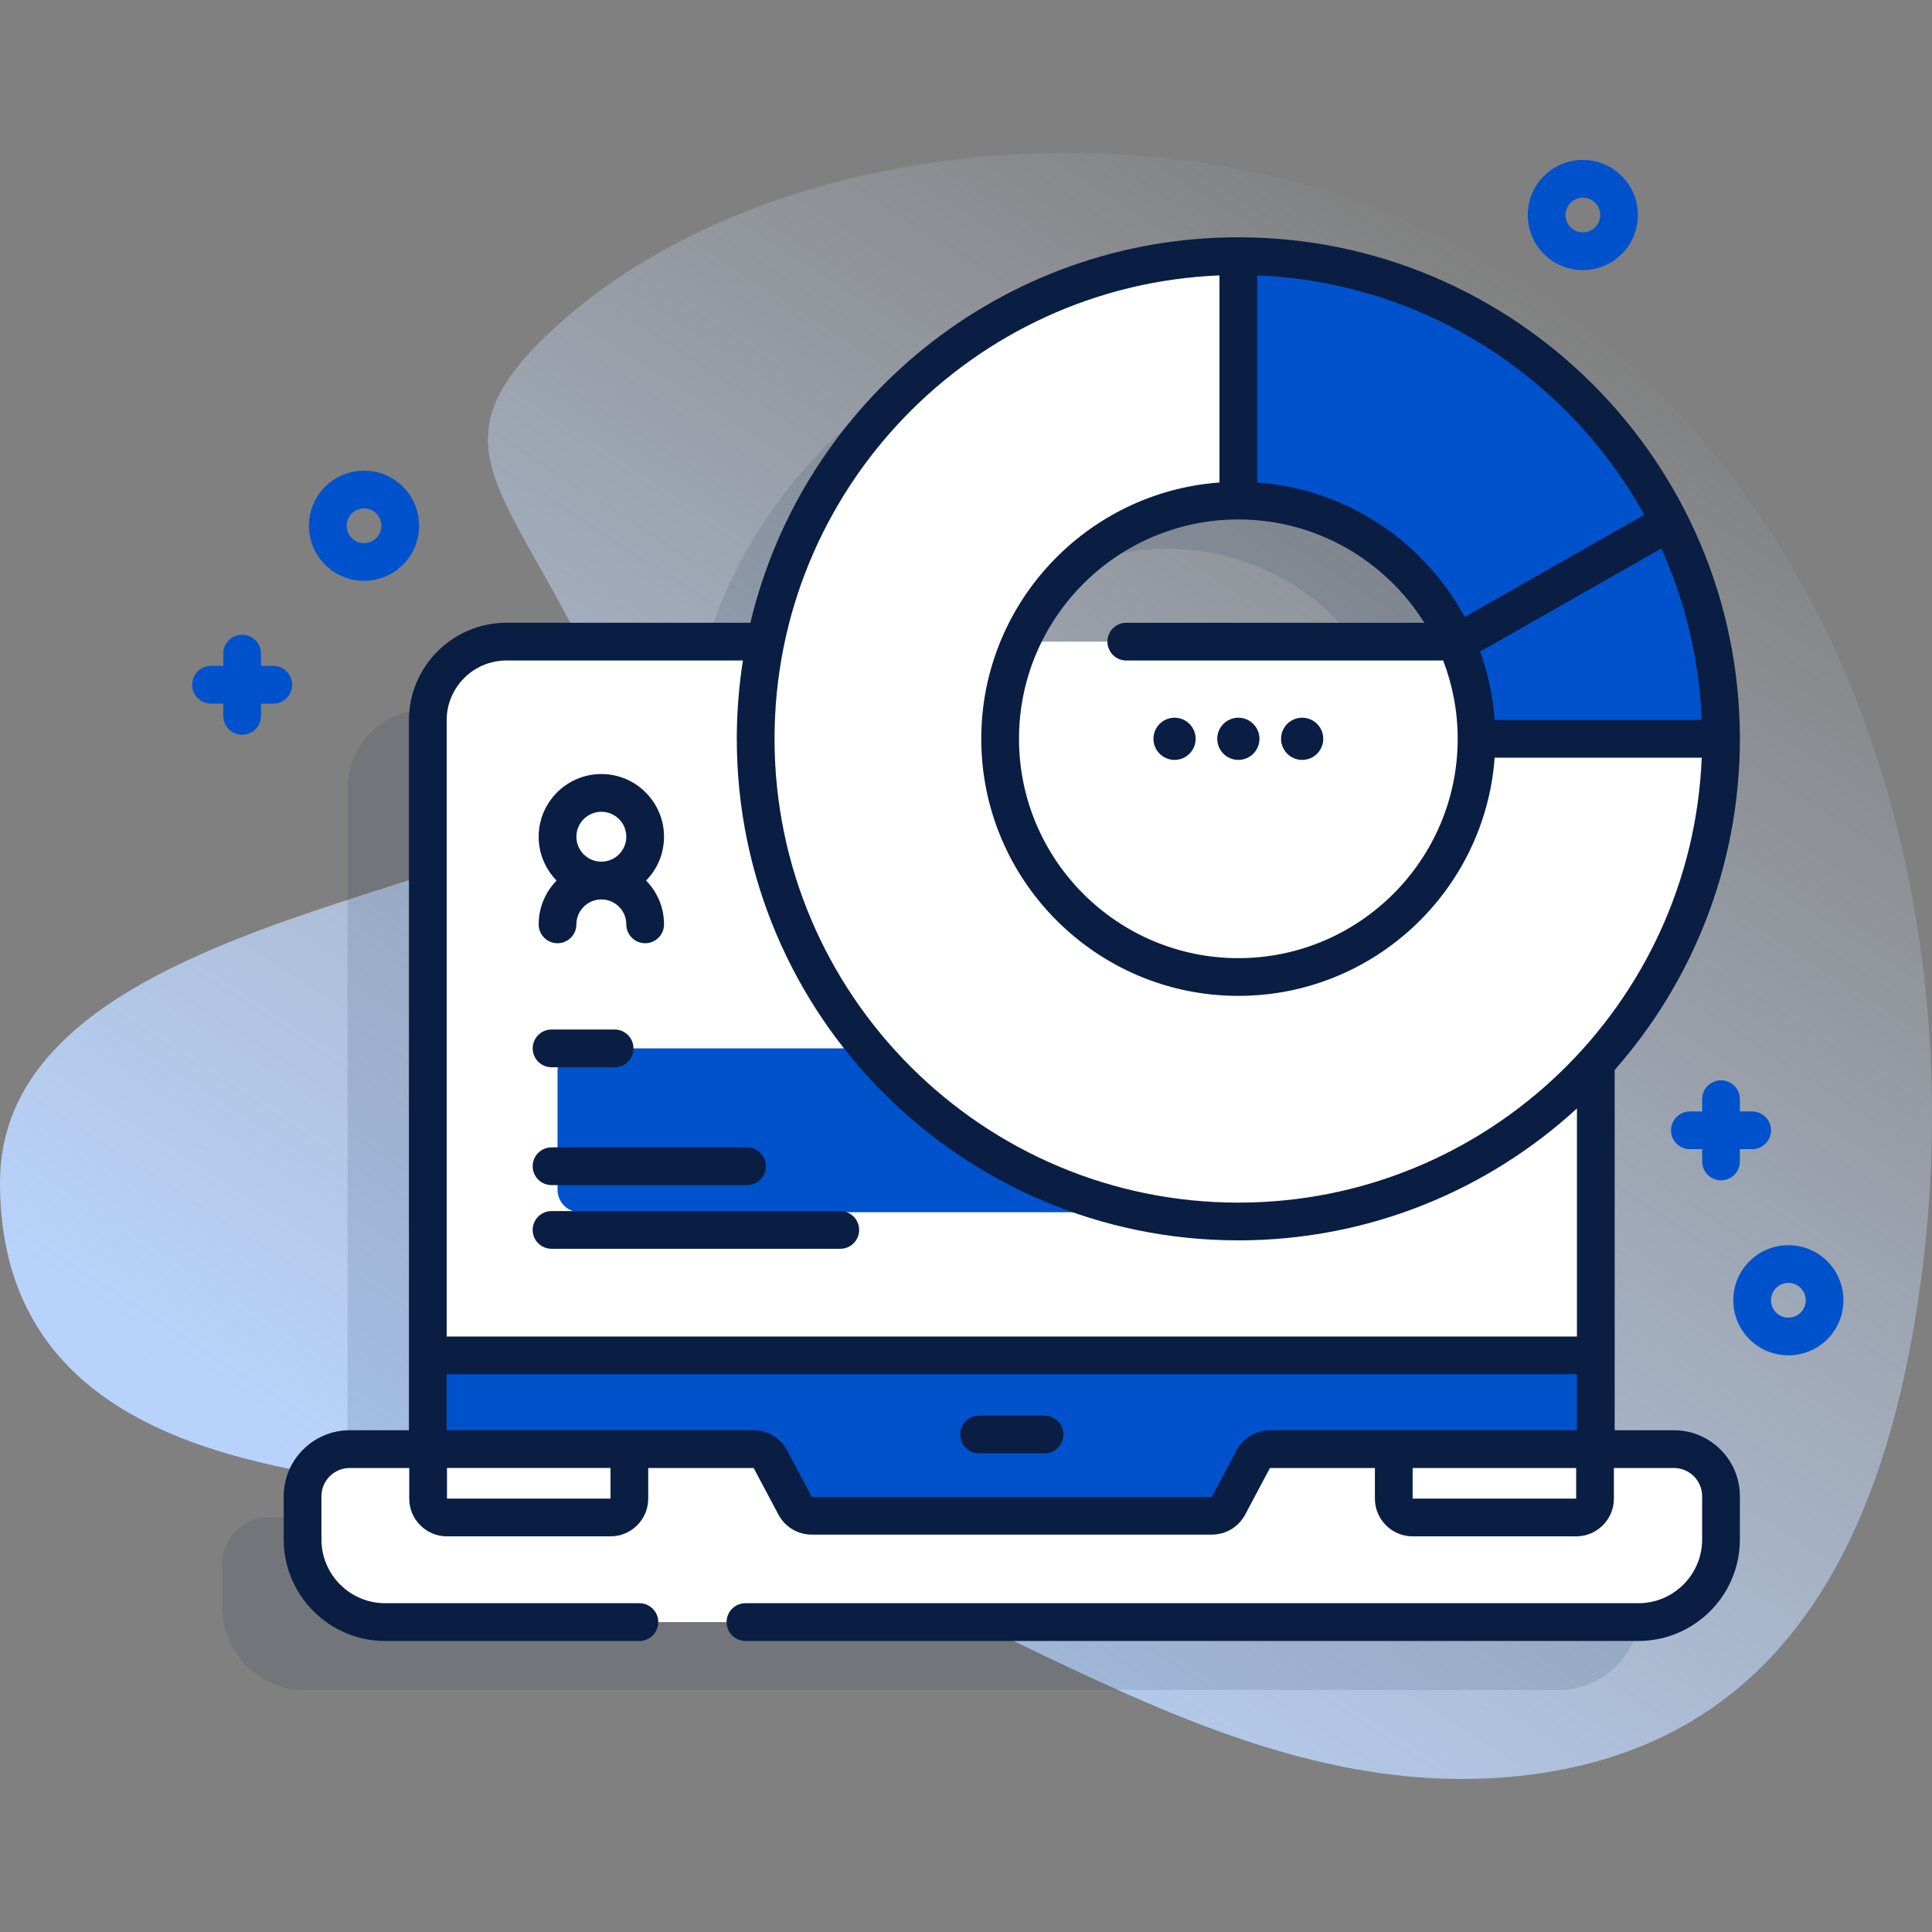<svg width="80" height="80" viewBox="0 0 80 80" fill="none" xmlns="http://www.w3.org/2000/svg">
<rect x="0" y="0" width="80" height="80" fill="#808080" stroke="none"/>
<path d="M57.004 8.627C46.207 4.403 31.256 6.008 22.994 13.551C17.16 18.877 21.675 20.395 25.653 30.14C28.531 37.193 0 36.222 0 48.967C0 63.701 20.664 60.908 28.333 62.595C40.057 65.174 50.285 74.82 62.812 73.549C73.718 72.441 77.875 63.884 79.392 54.073C82.217 35.796 75.278 15.777 57.004 8.627Z" fill="url(#paint0_linear)"/>
<path opacity="0.11" d="M65.99 62.818H62.754V46.41C66.2 42.818 68.32 37.945 68.32 32.586C68.32 21.565 59.354 12.599 48.334 12.599C38.404 12.599 30.143 19.878 28.605 29.381H17.646C15.848 29.381 14.39 30.838 14.39 32.639V62.818H11.155C10.078 62.818 9.205 63.691 9.205 64.767V66.559C9.205 68.448 10.736 69.98 12.627 69.98H64.518C66.409 69.98 67.939 68.448 67.939 66.559V64.767C67.939 63.691 67.067 62.818 65.99 62.818ZM48.334 22.722C52.65 22.722 56.326 25.511 57.66 29.381H39.007C40.341 25.511 44.017 22.722 48.334 22.722Z" fill="#091E42"/>
<path d="M66.078 29.826V62.471C66.078 62.902 65.728 63.252 65.297 63.252H17.714V29.826C17.714 28.026 19.172 26.568 20.97 26.568H62.822C64.62 26.568 66.078 28.026 66.078 29.826Z" fill="white"/>
<path d="M56.484 44.344V49.265C56.484 49.779 56.067 50.196 55.552 50.196H24.019C23.503 50.196 23.086 49.779 23.086 49.265V44.344C23.086 43.829 23.503 43.411 24.019 43.411H55.552C56.067 43.411 56.484 43.829 56.484 44.344Z" fill="#0052CC"/>
<path d="M25.449 44.193H22.839C22.407 44.193 22.058 43.843 22.058 43.412C22.058 42.98 22.407 42.63 22.839 42.63H25.449C25.881 42.63 26.231 42.98 26.231 43.412C26.231 43.843 25.881 44.193 25.449 44.193Z" fill="#091E42"/>
<path d="M30.933 49.072H22.838C22.406 49.072 22.057 48.722 22.057 48.291C22.057 47.859 22.406 47.51 22.838 47.51H30.933C31.365 47.51 31.715 47.859 31.715 48.291C31.715 48.722 31.365 49.072 30.933 49.072Z" fill="#091E42"/>
<path d="M34.794 51.71H22.838C22.406 51.71 22.057 51.36 22.057 50.929C22.057 50.498 22.406 50.148 22.838 50.148H34.794C35.226 50.148 35.575 50.498 35.575 50.929C35.575 51.36 35.226 51.71 34.794 51.71Z" fill="#091E42"/>
<path d="M66.078 56.123V62.471C66.078 62.902 65.728 63.252 65.297 63.252H17.714V56.123H66.078Z" fill="#0052CC"/>
<path d="M71.263 61.955V63.746C71.263 65.635 69.733 67.168 67.842 67.168H15.951C14.06 67.168 12.529 65.635 12.529 63.746V61.955C12.529 60.878 13.402 60.005 14.479 60.005H31.208C31.497 60.005 31.762 60.165 31.898 60.42L32.923 62.349C33.059 62.605 33.324 62.764 33.613 62.764H50.18C50.469 62.764 50.735 62.605 50.87 62.349L51.895 60.42C52.031 60.165 52.296 60.005 52.585 60.005H69.314C70.391 60.005 71.263 60.878 71.263 61.955Z" fill="white"/>
<path d="M25.279 62.836H18.508C18.076 62.836 17.727 62.486 17.727 62.055V60.005H26.06V62.055C26.06 62.486 25.71 62.836 25.279 62.836Z" fill="white"/>
<path d="M65.265 62.836H58.494C58.063 62.836 57.713 62.486 57.713 62.055V60.005H66.046V62.055C66.046 62.486 65.697 62.836 65.265 62.836Z" fill="white"/>
<path d="M51.278 50.579C40.257 50.579 31.291 41.614 31.291 30.593C31.291 19.572 40.257 10.606 51.278 10.606C62.298 10.606 71.264 19.572 71.264 30.593C71.264 41.614 62.298 50.579 51.278 50.579ZM51.278 20.729C45.839 20.729 41.414 25.154 41.414 30.593C41.414 36.031 45.839 40.456 51.278 40.456C56.717 40.456 61.141 36.031 61.141 30.593C61.141 25.154 56.717 20.729 51.278 20.729Z" fill="white"/>
<path d="M51.277 10.606V20.729C56.716 20.729 61.141 25.154 61.141 30.593H71.264C71.264 19.572 62.298 10.606 51.277 10.606Z" fill="#0052CC"/>
<path d="M71.264 30.592H61.14C61.14 29.188 60.845 27.849 60.31 26.637L69.132 21.62C70.496 24.319 71.264 27.369 71.264 30.592Z" fill="#0052CC"/>
<path d="M48.635 31.466C49.117 31.466 49.509 31.075 49.509 30.592C49.509 30.11 49.117 29.719 48.635 29.719C48.153 29.719 47.762 30.11 47.762 30.592C47.762 31.075 48.153 31.466 48.635 31.466Z" fill="#091E42"/>
<path d="M51.278 31.466C51.76 31.466 52.151 31.075 52.151 30.592C52.151 30.11 51.76 29.719 51.278 29.719C50.795 29.719 50.404 30.11 50.404 30.592C50.404 31.075 50.795 31.466 51.278 31.466Z" fill="#091E42"/>
<path d="M53.919 31.466C54.402 31.466 54.793 31.075 54.793 30.592C54.793 30.11 54.402 29.719 53.919 29.719C53.437 29.719 53.046 30.11 53.046 30.592C53.046 31.075 53.437 31.466 53.919 31.466Z" fill="#091E42"/>
<path d="M69.314 59.224H66.86V44.305C70.085 40.644 72.045 35.843 72.045 30.593C72.045 19.141 62.729 9.825 51.277 9.825C41.479 9.825 33.246 16.645 31.072 25.787H20.971C18.744 25.787 16.933 27.599 16.933 29.825V59.224H14.479C12.973 59.224 11.748 60.449 11.748 61.955V63.746C11.748 66.063 13.633 67.949 15.951 67.949H26.477C26.908 67.949 27.258 67.599 27.258 67.167C27.258 66.736 26.908 66.386 26.477 66.386H15.951C14.495 66.386 13.31 65.202 13.31 63.746V61.955C13.31 61.31 13.835 60.787 14.479 60.787H16.946V62.055C16.946 62.917 17.647 63.617 18.509 63.617H25.279C26.141 63.617 26.842 62.917 26.842 62.055V60.787H31.208L32.233 62.716C32.505 63.227 33.034 63.545 33.613 63.545H50.18C50.759 63.545 51.288 63.228 51.56 62.716L52.585 60.787H56.932V62.055C56.932 62.917 57.633 63.617 58.494 63.617H65.265C66.127 63.617 66.828 62.917 66.828 62.055V60.787H69.314C69.958 60.787 70.482 61.311 70.482 61.955V63.746C70.482 65.202 69.298 66.386 67.842 66.386H30.867C30.436 66.386 30.086 66.736 30.086 67.168C30.086 67.599 30.436 67.949 30.867 67.949H67.842C70.16 67.949 72.045 66.064 72.045 63.746V61.955C72.045 60.449 70.82 59.224 69.314 59.224ZM61.89 29.811C61.818 28.824 61.614 27.874 61.29 26.98L68.791 22.713C69.776 24.894 70.364 27.291 70.465 29.811H61.89ZM51.277 21.51C54.521 21.51 57.372 23.221 58.979 25.787H46.637C46.205 25.787 45.856 26.137 45.856 26.568C45.856 27 46.205 27.35 46.637 27.35H59.759C60.145 28.358 60.36 29.45 60.36 30.593C60.36 35.601 56.285 39.675 51.277 39.675C46.269 39.675 42.195 35.601 42.195 30.593C42.195 25.584 46.269 21.51 51.277 21.51ZM68.088 21.316L60.648 25.547C58.964 22.433 55.772 20.25 52.058 19.979V11.404C58.957 11.682 64.93 15.615 68.088 21.316ZM50.496 11.404V19.979C44.99 20.381 40.632 24.986 40.632 30.593C40.632 36.462 45.408 41.237 51.277 41.237C56.884 41.237 61.489 36.88 61.89 31.374H70.465C70.054 41.603 61.605 49.798 51.277 49.798C40.687 49.798 32.072 41.182 32.072 30.593C32.072 20.265 40.267 11.816 50.496 11.404ZM20.971 27.35H30.763C30.597 28.407 30.509 29.49 30.509 30.593C30.509 42.044 39.826 51.361 51.277 51.361C56.676 51.361 61.601 49.289 65.298 45.899V55.342H18.495V29.825C18.495 28.46 19.606 27.35 20.971 27.35ZM25.28 62.055H18.509V60.786H25.28L25.28 62.055ZM51.205 60.053L50.18 61.983H33.613L32.588 60.053C32.316 59.542 31.787 59.224 31.208 59.224H18.495V56.904H65.298V59.224H52.585C52.006 59.224 51.477 59.542 51.205 60.053ZM58.494 62.055V60.787H65.266L65.266 62.055H58.494Z" fill="#091E42"/>
<path d="M43.252 58.618H40.542C40.11 58.618 39.761 58.967 39.761 59.399C39.761 59.83 40.11 60.18 40.542 60.18H43.252C43.683 60.18 44.033 59.83 44.033 59.399C44.033 58.967 43.683 58.618 43.252 58.618Z" fill="#091E42"/>
<path d="M27.496 34.647C27.496 33.216 26.332 32.051 24.901 32.051C23.469 32.051 22.305 33.216 22.305 34.647C22.305 35.353 22.589 35.993 23.048 36.462C22.589 36.93 22.305 37.57 22.305 38.276C22.305 38.708 22.654 39.057 23.086 39.057C23.517 39.057 23.867 38.708 23.867 38.276C23.867 37.706 24.331 37.243 24.901 37.243C25.47 37.243 25.934 37.706 25.934 38.276C25.934 38.708 26.283 39.057 26.715 39.057C27.147 39.057 27.496 38.708 27.496 38.276C27.496 37.57 27.212 36.93 26.753 36.462C27.212 35.993 27.496 35.353 27.496 34.647ZM24.9 33.614C25.47 33.614 25.934 34.077 25.934 34.647C25.934 35.217 25.47 35.68 24.9 35.68C24.331 35.68 23.867 35.217 23.867 34.647C23.867 34.077 24.331 33.614 24.9 33.614Z" fill="#091E42"/>
<path d="M15.074 24.05C14.489 24.05 13.905 23.828 13.46 23.383C12.571 22.493 12.571 21.046 13.46 20.156C14.35 19.267 15.797 19.267 16.687 20.156C17.576 21.046 17.576 22.494 16.687 23.383H16.687C16.242 23.828 15.658 24.05 15.074 24.05ZM16.134 22.831H16.136H16.134ZM15.074 21.051C14.889 21.051 14.705 21.121 14.565 21.261C14.284 21.542 14.284 21.998 14.565 22.278C14.845 22.559 15.302 22.559 15.582 22.278C15.863 21.998 15.863 21.542 15.582 21.261C15.442 21.121 15.258 21.051 15.074 21.051Z" fill="#0052CC"/>
<path d="M72.553 46.023H72.045V45.515C72.045 45.083 71.695 44.733 71.264 44.733C70.832 44.733 70.482 45.083 70.482 45.515V46.023H69.975C69.543 46.023 69.193 46.372 69.193 46.804C69.193 47.235 69.543 47.585 69.975 47.585H70.482V48.093C70.482 48.524 70.832 48.874 71.264 48.874C71.695 48.874 72.045 48.524 72.045 48.093V47.585H72.553C72.984 47.585 73.334 47.235 73.334 46.804C73.334 46.372 72.984 46.023 72.553 46.023Z" fill="#0052CC"/>
<path d="M11.315 27.573H10.807V27.065C10.807 26.634 10.457 26.284 10.025 26.284C9.594 26.284 9.244 26.634 9.244 27.065V27.573H8.736C8.305 27.573 7.955 27.923 7.955 28.355C7.955 28.786 8.305 29.136 8.736 29.136H9.244V29.644C9.244 30.075 9.594 30.425 10.025 30.425C10.457 30.425 10.807 30.075 10.807 29.644V29.136H11.315C11.746 29.136 12.096 28.786 12.096 28.355C12.096 27.923 11.746 27.573 11.315 27.573Z" fill="#0052CC"/>
<path d="M74.053 56.122C73.469 56.122 72.884 55.9 72.44 55.455C71.55 54.565 71.55 53.117 72.44 52.228C73.329 51.338 74.777 51.338 75.666 52.228C76.556 53.117 76.556 54.565 75.666 55.455C75.222 55.899 74.637 56.122 74.053 56.122ZM74.053 53.122C73.869 53.122 73.685 53.193 73.544 53.333C73.264 53.613 73.264 54.069 73.544 54.35C73.825 54.63 74.281 54.63 74.562 54.35C74.842 54.069 74.842 53.613 74.562 53.333C74.421 53.193 74.237 53.122 74.053 53.122Z" fill="#0052CC"/>
<path d="M65.542 11.184C64.958 11.184 64.374 10.962 63.929 10.517C63.039 9.627 63.039 8.18 63.929 7.29C64.818 6.4 66.266 6.4 67.155 7.29C68.045 8.18 68.045 9.627 67.156 10.517H67.155C66.711 10.962 66.126 11.184 65.542 11.184ZM66.603 9.964H66.605H66.603ZM65.542 8.185C65.358 8.185 65.174 8.255 65.034 8.395C64.753 8.675 64.753 9.132 65.034 9.412C65.314 9.692 65.77 9.692 66.051 9.412C66.331 9.132 66.331 8.675 66.051 8.395C65.91 8.255 65.726 8.185 65.542 8.185Z" fill="#0052CC"/>
<defs>
<linearGradient id="paint0_linear" x1="65.758" y1="12.756" x2="28.415" y2="70.724" gradientUnits="userSpaceOnUse">
<stop stop-color="#D2E3FC" stop-opacity="0"/>
<stop offset="1" stop-color="#B8D3FB"/>
</linearGradient>
</defs>
</svg>
